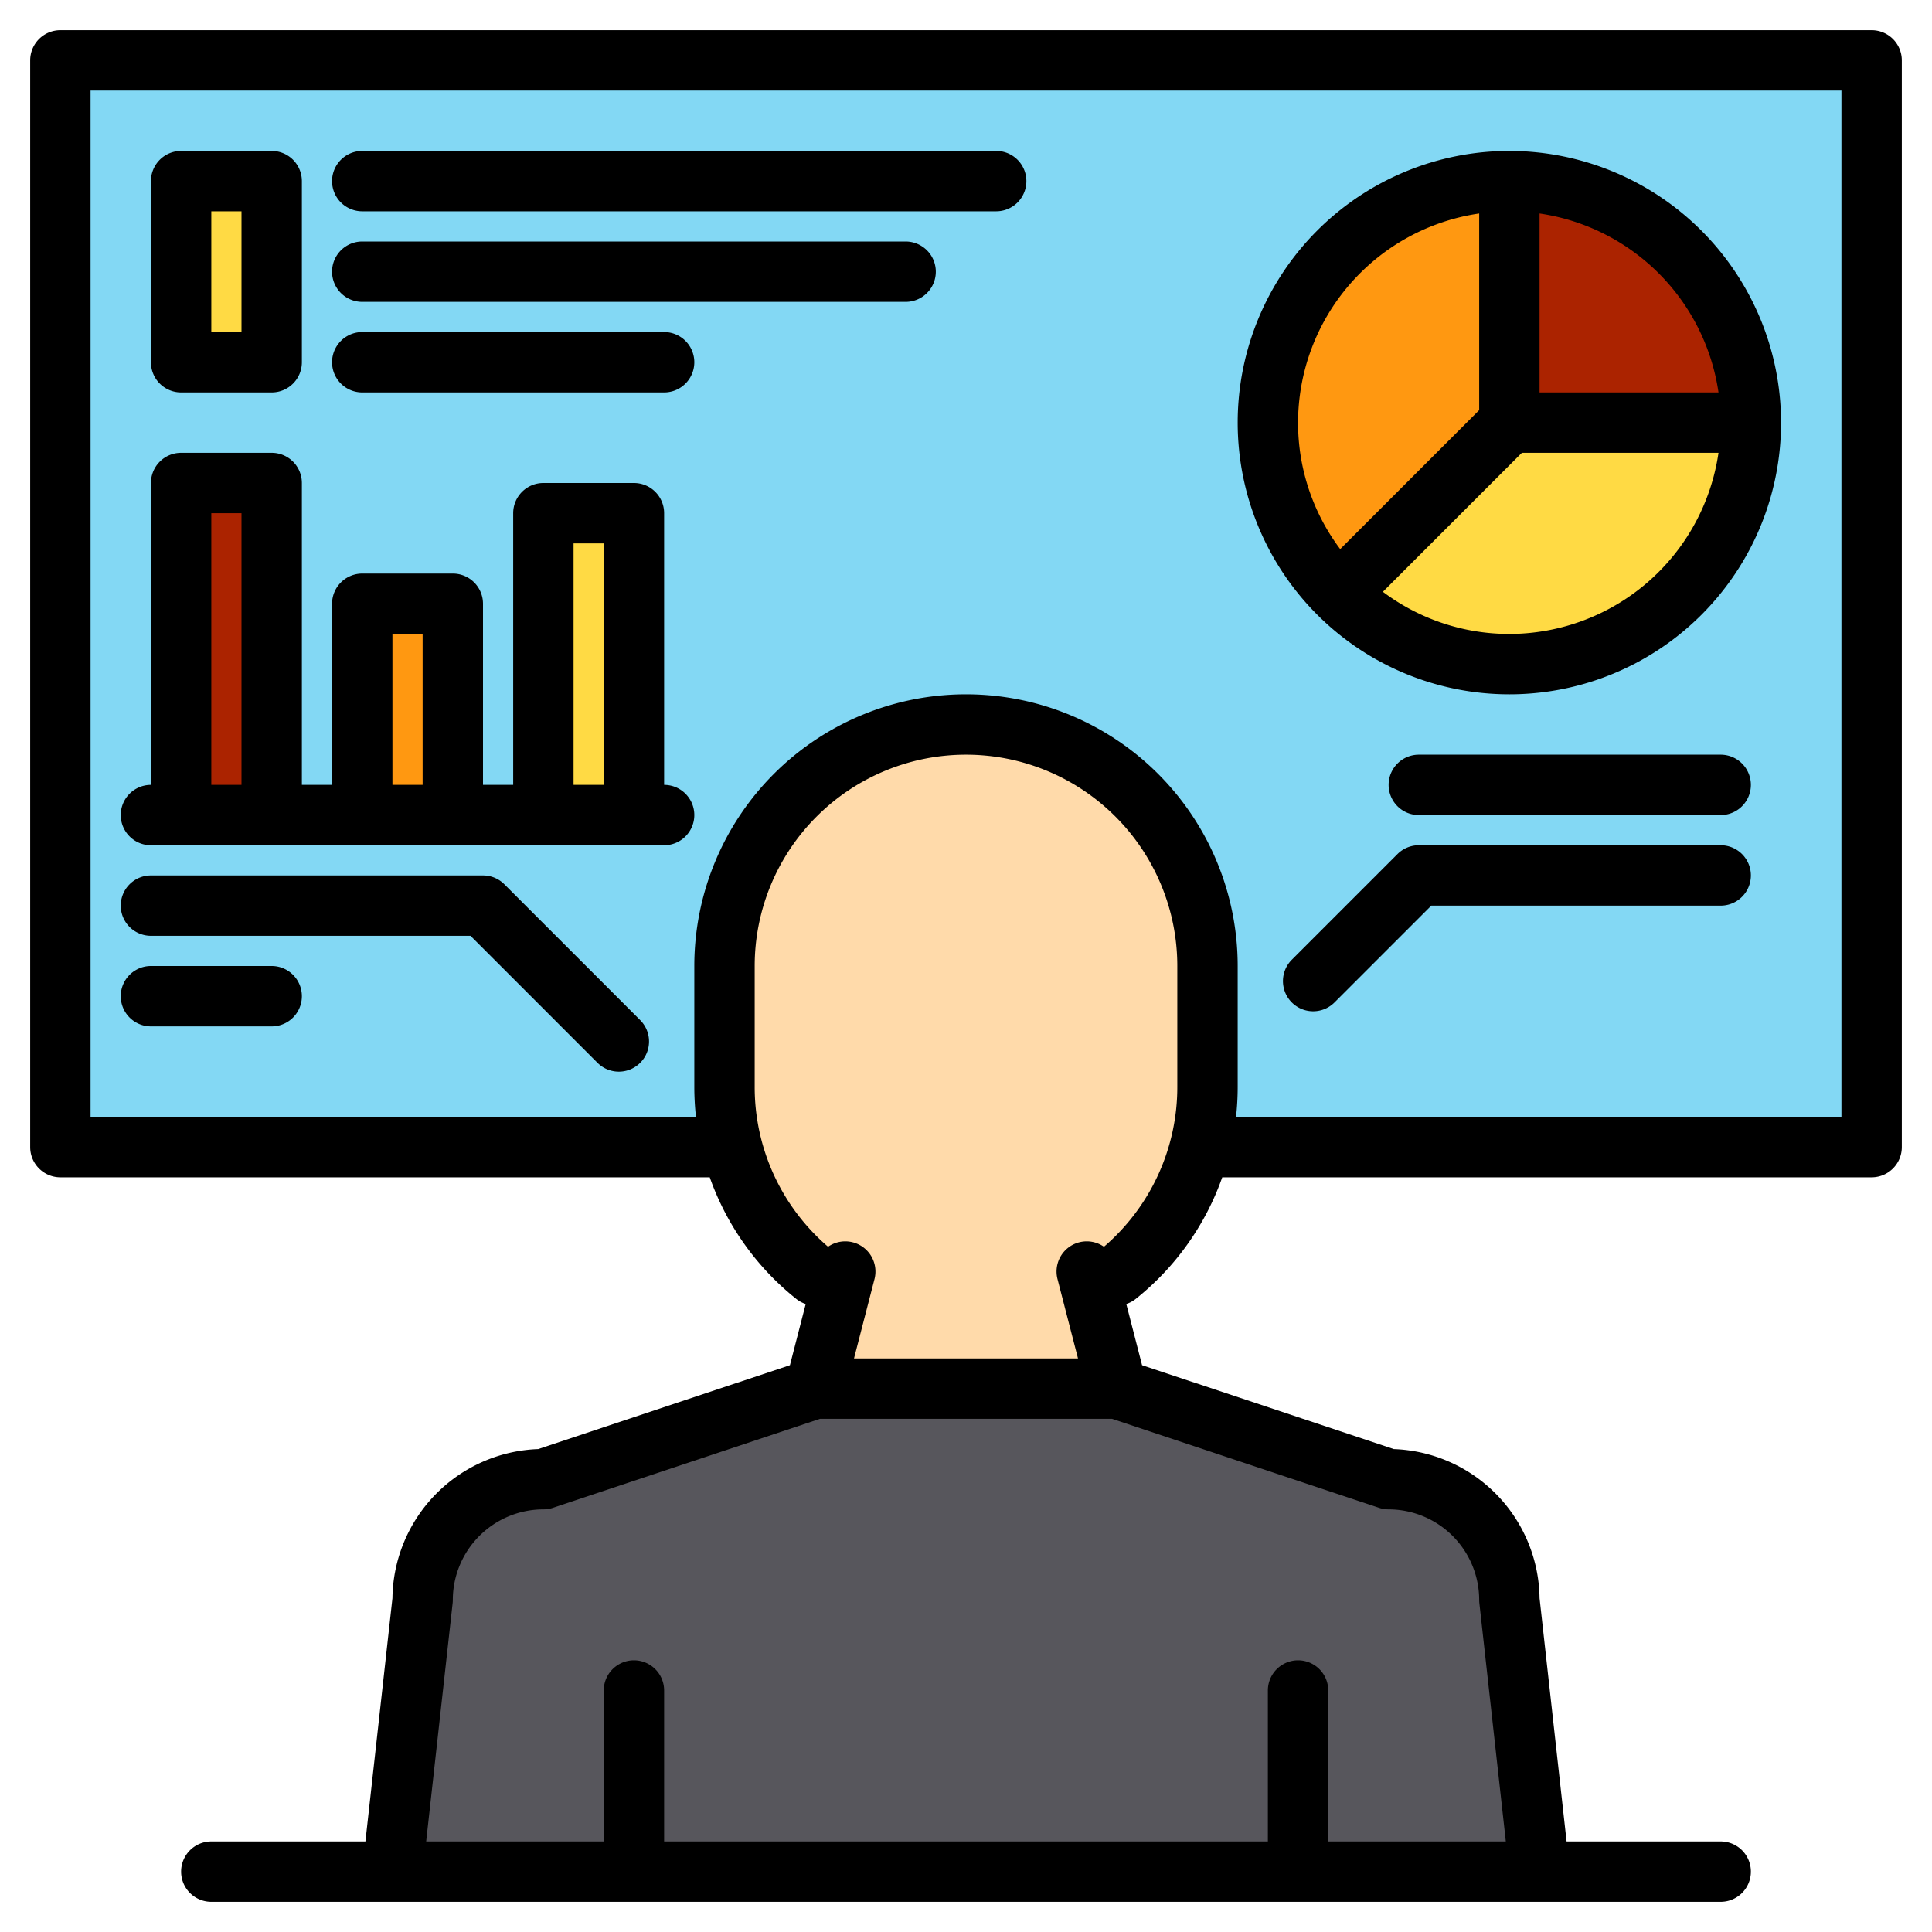 <svg height="512" viewBox="0 0 512 512" width="512" xmlns="http://www.w3.org/2000/svg"><g><g><path d="m192 304h-176v-288h480v288h-176" fill="#83d8f4"/><path d="m224 336.97-.26 1" fill="none"/><path d="m320 256v32a63.887 63.887 0 0 1 -24 49.97h-7.74l7.74 30.03h-80l7.74-30.03h-7.74a63.887 63.887 0 0 1 -24-49.97v-32a64 64 0 1 1 128 0z" fill="#ffdaaa"/><path d="m288.26 337.97-.26-1" fill="none"/><path d="m408 496h-304l8-72a32 32 0 0 1 32-32l72-24h80l72 24a32 32 0 0 1 32 32z" fill="#57565c"/><path d="m48 48h24v48h-24z" fill="#ffda44"/><path d="m464 112a64.007 64.007 0 0 1 -109.26 45.26l45.26-45.26z" fill="#ffda44"/><path d="m400 48v64l-45.26 45.26a64.007 64.007 0 0 1 45.26-109.26z" fill="#ff9811"/><path d="m464 112h-64v-64a64 64 0 0 1 64 64z" fill="#ab2300"/><path d="m48 128h24v88h-24z" fill="#ab2300"/><path d="m96 160h24v56h-24z" fill="#ff9811"/><path d="m144 136h24v80h-24z" fill="#ffda44"/></g><g><path d="m496 8h-480a8 8 0 0 0 -8 8v288a8 8 0 0 0 8 8h172.09a71.77 71.77 0 0 0 22.91 32.21 7.932 7.932 0 0 0 2.52 1.36l-4.18 16.22-66.71 22.23a40.058 40.058 0 0 0 -38.63 39.51l-7.16 64.47h-40.84a8 8 0 0 0 0 16h400a8 8 0 0 0 0-16h-40.84l-7.16-64.47a40.058 40.058 0 0 0 -38.63-39.51l-66.71-22.23-4.18-16.22a7.932 7.932 0 0 0 2.52-1.36 71.77 71.77 0 0 0 22.91-32.21h172.09a8 8 0 0 0 8-8v-288a8 8 0 0 0 -8-8zm-130.53 391.59a8.074 8.074 0 0 0 2.53.41 24.032 24.032 0 0 1 24 24 8.652 8.652 0 0 0 .05.88l7.01 63.12h-47.06v-40a8 8 0 0 0 -16 0v40h-160v-40a8 8 0 0 0 -16 0v40h-47.06l7.01-63.12a8.652 8.652 0 0 0 .05-.88 24.032 24.032 0 0 1 24-24 8.074 8.074 0 0 0 2.53-.41l70.77-23.59h77.4zm-53.47-111.59a55.754 55.754 0 0 1 -19.44 42.4 8 8 0 0 0 -12.31 8.57l5.43 21.03h-59.36l5.43-21.03a8 8 0 0 0 -12.31-8.57 55.754 55.754 0 0 1 -19.44-42.4v-32a56 56 0 1 1 112 0zm176 8h-160.44a73.257 73.257 0 0 0 .44-8v-32a72 72 0 0 0 -144 0v32a73.257 73.257 0 0 0 .44 8h-160.44v-272h464z"/><path d="m96 56h168a8 8 0 0 0 0-16h-168a8 8 0 0 0 0 16z"/><path d="m96 80h144a8 8 0 0 0 0-16h-144a8 8 0 0 0 0 16z"/><path d="m96 104h80a8 8 0 0 0 0-16h-80a8 8 0 0 0 0 16z"/><path d="m48 104h24a8 8 0 0 0 8-8v-48a8 8 0 0 0 -8-8h-24a8 8 0 0 0 -8 8v48a8 8 0 0 0 8 8zm8-48h8v32h-8z"/><path d="m400 40a72 72 0 1 0 72 72 72.083 72.083 0 0 0 -72-72zm8 16.58a56.11 56.11 0 0 1 47.42 47.42h-47.42zm-64 55.42a56.086 56.086 0 0 1 48-55.42v52.11l-36.83 36.83a55.708 55.708 0 0 1 -11.17-33.52zm56 56a55.708 55.708 0 0 1 -33.52-11.17l36.83-36.83h52.11a56.086 56.086 0 0 1 -55.42 48z"/><path d="m456 200h-80a8 8 0 0 0 0 16h80a8 8 0 0 0 0-16z"/><path d="m456 224h-80a8 8 0 0 0 -5.657 2.343l-28 28a8 8 0 0 0 11.314 11.314l25.657-25.657h76.686a8 8 0 0 0 0-16z"/><path d="m176 208v-72a8 8 0 0 0 -8-8h-24a8 8 0 0 0 -8 8v72h-8v-48a8 8 0 0 0 -8-8h-24a8 8 0 0 0 -8 8v48h-8v-80a8 8 0 0 0 -8-8h-24a8 8 0 0 0 -8 8v80a8 8 0 0 0 0 16h136a8 8 0 0 0 0-16zm-112 0h-8v-72h8zm48 0h-8v-40h8zm48 0h-8v-64h8z"/><path d="m40 248h84.687l33.656 33.657a8 8 0 1 0 11.314-11.314l-36-36a8 8 0 0 0 -5.657-2.343h-88a8 8 0 0 0 0 16z"/><path d="m40 272h32a8 8 0 0 0 0-16h-32a8 8 0 0 0 0 16z"/></g></g></svg>